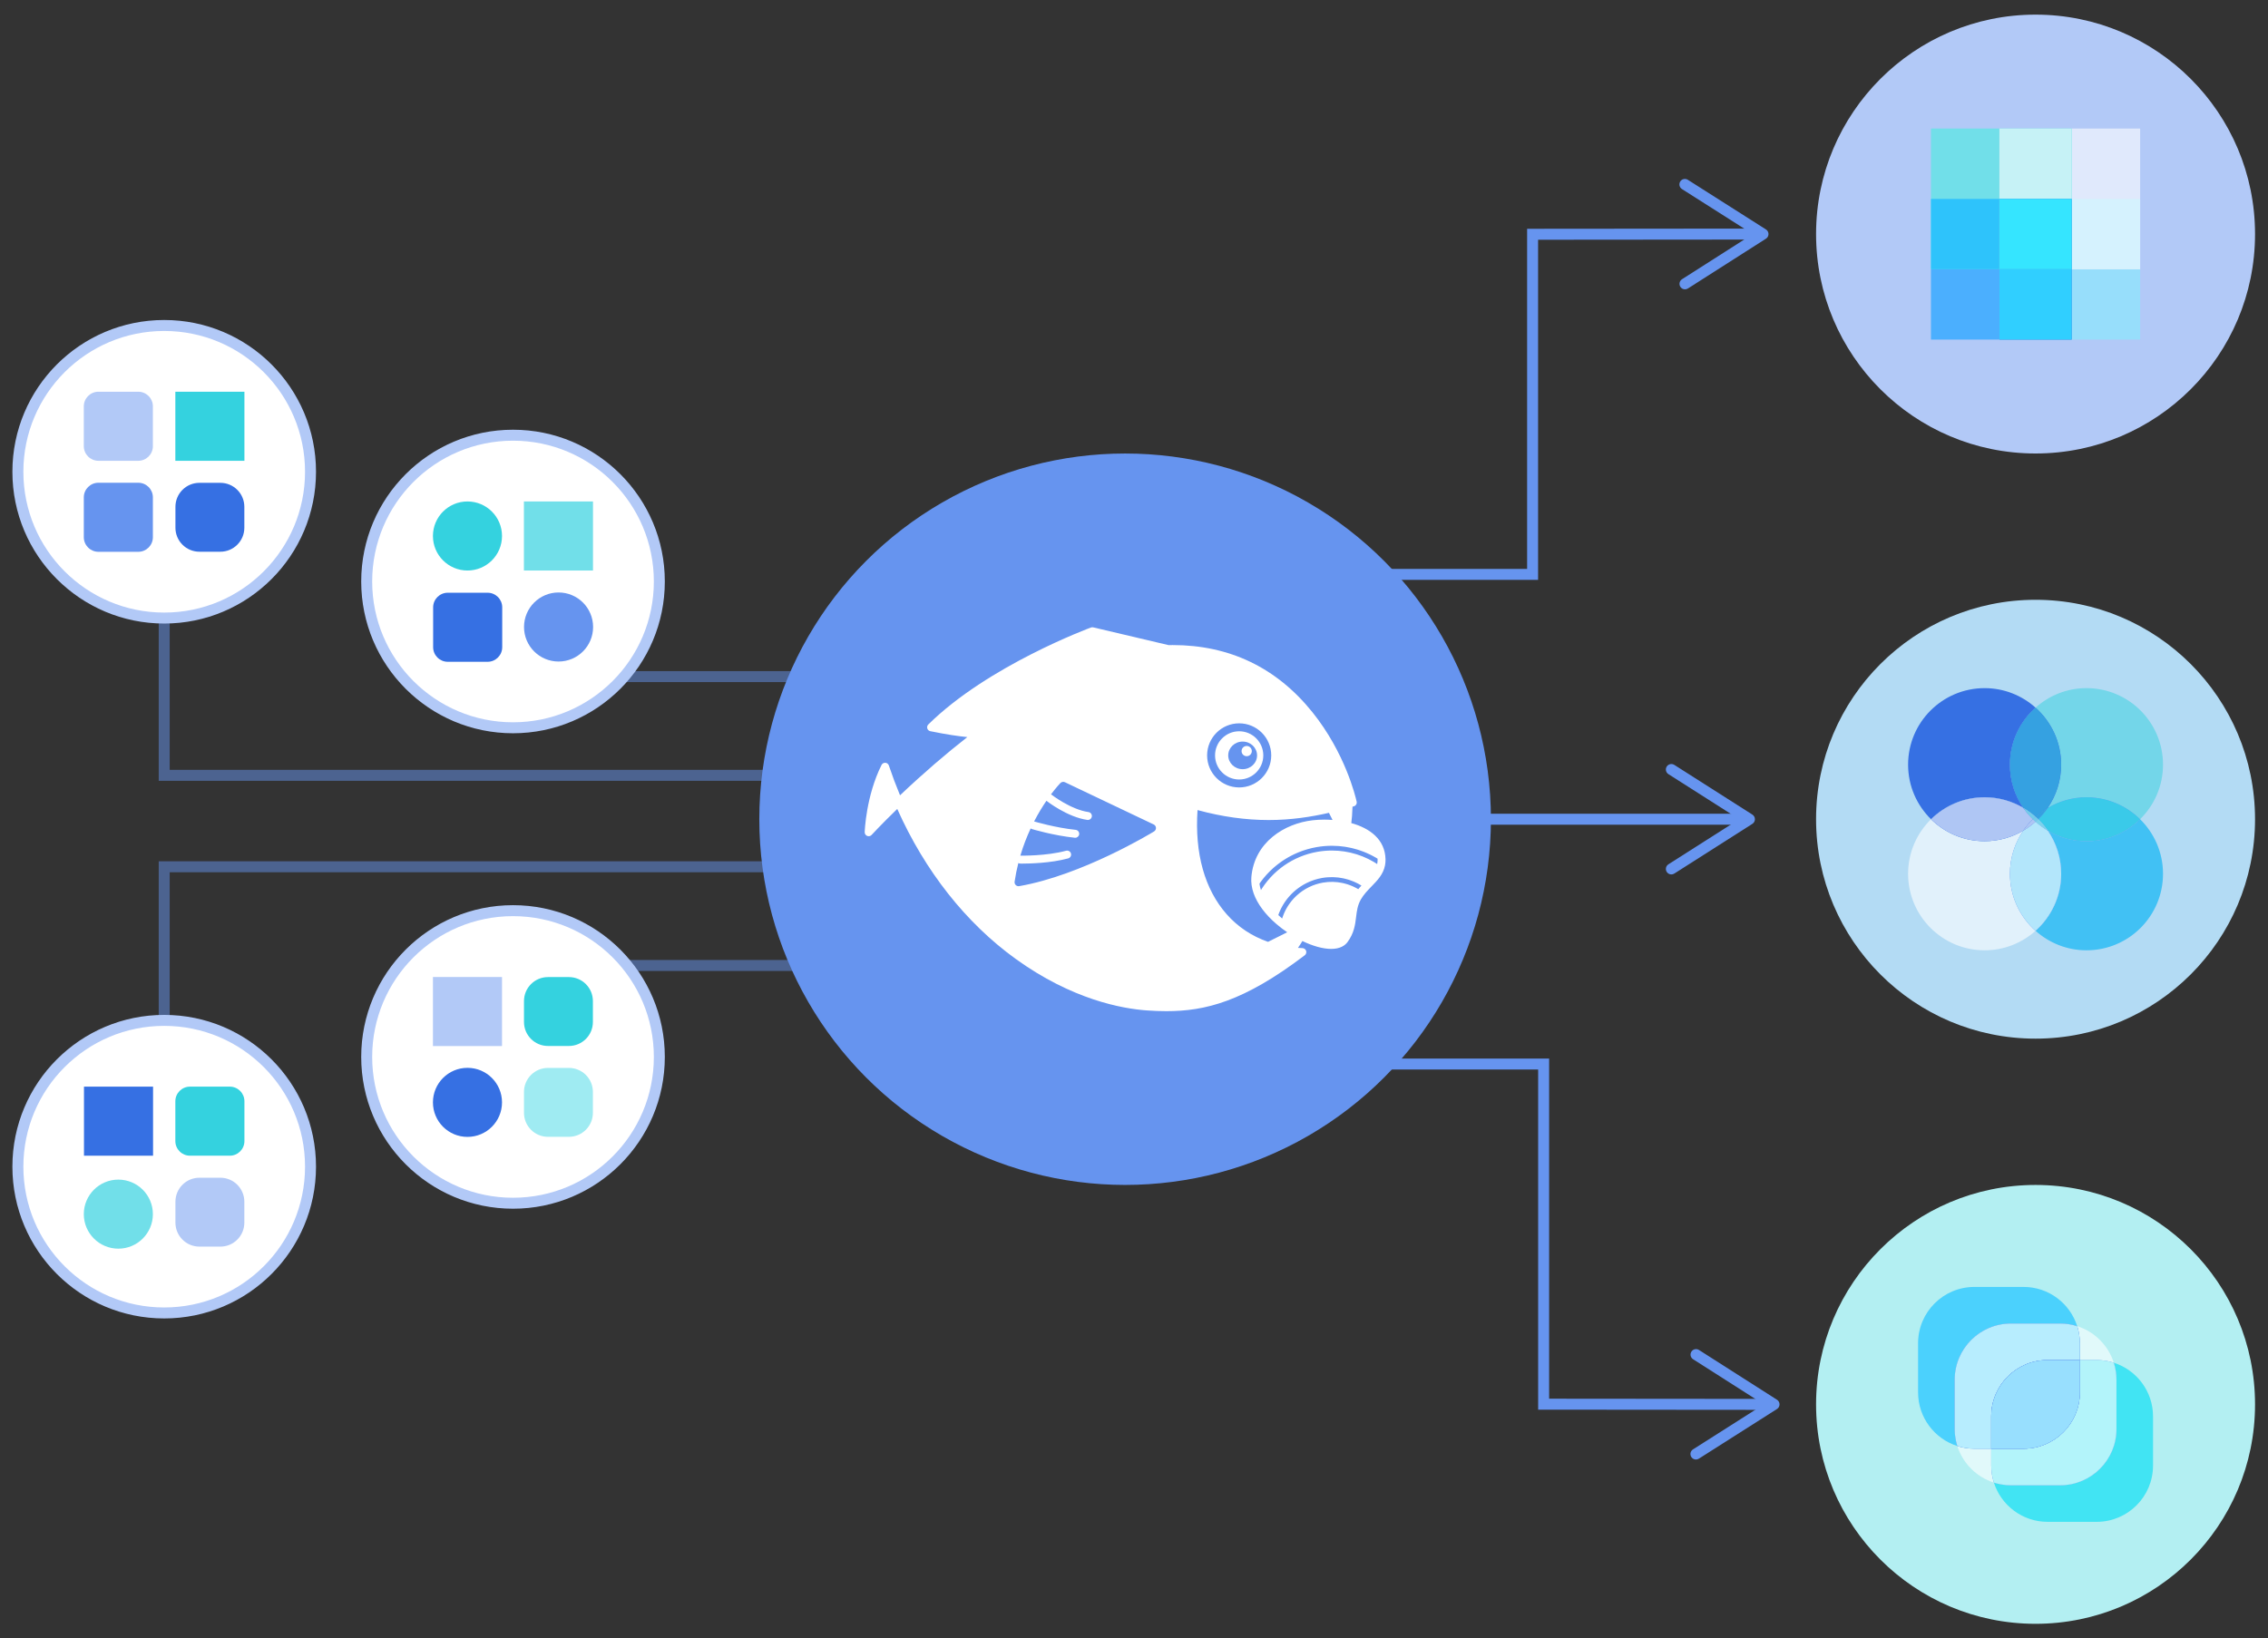 <?xml version="1.0" encoding="utf-8"?>
<!-- Generator: Adobe Illustrator 17.0.0, SVG Export Plug-In . SVG Version: 6.00 Build 0)  -->
<!DOCTYPE svg PUBLIC "-//W3C//DTD SVG 1.1//EN" "http://www.w3.org/Graphics/SVG/1.1/DTD/svg11.dtd">
<svg version="1.1" id="图层_1" xmlns="http://www.w3.org/2000/svg" xmlns:xlink="http://www.w3.org/1999/xlink" x="0px" y="0px"
	 width="620px" height="448px" viewBox="0 0 620 448" enable-background="new 0 0 620 448" xml:space="preserve">
<rect x="0" y="0" width="620" height="448" fill="#333333" stroke="none"/>
<g>
	<polyline opacity="0.5" fill="none" stroke="#6694EF" stroke-width="3" stroke-miterlimit="10" points="44.888,154.01 
		44.888,212.003 291.644,212.003 	"/>
	<polyline opacity="0.5" fill="none" stroke="#6694EF" stroke-width="3" stroke-miterlimit="10" points="44.888,294.999 
		44.888,237.005 291.644,237.005 	"/>
	<polyline opacity="0.5" fill="none" stroke="#6694EF" stroke-width="3" stroke-miterlimit="10" points="138.198,321.989 
		138.198,263.996 274.494,263.996 	"/>
	<polyline opacity="0.5" fill="none" stroke="#6694EF" stroke-width="3" stroke-miterlimit="10" points="138.198,127.013 
		138.198,185.007 274.494,185.007 	"/>
	<circle fill="#B2C9F7" cx="556.457" cy="64" r="60"/>
	<circle fill="#B3DBF4" cx="556.457" cy="224.004" r="60"/>
	<circle fill="#B3EFF2" cx="556.457" cy="384.008" r="60"/>
	<circle fill="#FFFFFF" stroke="#B2C9F7" stroke-width="3" stroke-miterlimit="10" cx="44.888" cy="128.999" r="40"/>
	<circle fill="#FFFFFF" stroke="#B2C9F7" stroke-width="3" stroke-miterlimit="10" cx="44.888" cy="319.01" r="40"/>
	<circle fill="#FFFFFF" stroke="#B2C9F7" stroke-width="3" stroke-miterlimit="10" cx="140.243" cy="159.002" r="40"/>
	<g>
		<path fill="#4BD1FD" d="M534.342,377.291c0-8.504,6.894-15.398,15.398-15.398h13.434c1.629,0,3.197,0.257,4.671,0.726
			c-1.979-6.219-7.797-10.727-14.672-10.727h-13.434c-8.504,0-15.398,6.894-15.398,15.398v13.434
			c0,6.875,4.508,12.694,10.727,14.672c-0.469-1.474-0.726-3.042-0.726-4.671V377.291z"/>
		<path fill="#41E4F3" d="M577.846,372.62c0.469,1.474,0.726,3.042,0.726,4.671v13.434c0,8.504-6.894,15.398-15.398,15.398H549.74
			c-1.629,0-3.197-0.257-4.671-0.726c1.979,6.219,7.797,10.727,14.672,10.727h13.434c8.504,0,15.398-6.894,15.398-15.398v-13.434
			C588.573,380.417,584.066,374.599,577.846,372.62z"/>
		<path fill="#E1F9FA" d="M568.571,371.894h4.604c1.629,0,3.197,0.257,4.671,0.726c-1.51-4.746-5.255-8.491-10.001-10.001
			c0.469,1.474,0.726,3.042,0.726,4.671V371.894z"/>
		<path fill="#E1F9FA" d="M544.343,396.122h-4.604c-1.629,0-3.197-0.257-4.671-0.726c1.51,4.746,5.255,8.491,10.001,10.001
			c-0.469-1.474-0.726-3.042-0.726-4.671V396.122z"/>
		<path fill="#3670E3" d="M544.343,396.122v-8.83c0-8.504,6.894-15.398,15.398-15.398h8.83v-4.604c0-1.629-0.257-3.197-0.726-4.671
			c-1.474-0.469-3.042-0.726-4.671-0.726H549.74c-8.504,0-15.398,6.894-15.398,15.398v13.434c0,1.629,0.257,3.197,0.726,4.671
			c1.474,0.469,3.042,0.726,4.671,0.726H544.343z"/>
		<path fill="#B7EDFE" d="M544.343,396.122v-8.83c0-8.504,6.894-15.398,15.398-15.398h8.83v-4.604c0-1.629-0.257-3.197-0.726-4.671
			c-1.474-0.469-3.042-0.726-4.671-0.726H549.74c-8.504,0-15.398,6.894-15.398,15.398v13.434c0,1.629,0.257,3.197,0.726,4.671
			c1.474,0.469,3.042,0.726,4.671,0.726H544.343z"/>
		<path fill="#6694EF" d="M563.174,406.123c8.504,0,15.398-6.894,15.398-15.398v-13.434c0-1.629-0.257-3.197-0.726-4.671
			c-1.474-0.469-3.042-0.726-4.671-0.726h-4.604v8.83c0,8.504-6.894,15.398-15.398,15.398h-8.83v4.604
			c0,1.629,0.257,3.197,0.726,4.671c1.474,0.469,3.042,0.726,4.671,0.726H563.174z"/>
		<path fill="#B3F4FA" d="M563.174,406.123c8.504,0,15.398-6.894,15.398-15.398v-13.434c0-1.629-0.257-3.197-0.726-4.671
			c-1.474-0.469-3.042-0.726-4.671-0.726h-4.604v8.83c0,8.504-6.894,15.398-15.398,15.398h-8.83v4.604
			c0,1.629,0.257,3.197,0.726,4.671c1.474,0.469,3.042,0.726,4.671,0.726H563.174z"/>
		<path fill="#3670E3" d="M544.343,387.292v8.83h8.83c8.504,0,15.398-6.894,15.398-15.398v-8.83h-8.83
			C551.237,371.894,544.343,378.788,544.343,387.292z"/>
		<path fill="#6694EF" d="M544.343,387.292v8.83h8.83c8.504,0,15.398-6.894,15.398-15.398v-8.83h-8.83
			C551.237,371.894,544.343,378.788,544.343,387.292z"/>
		<path fill="#98DFFE" d="M544.343,387.292v8.83h8.83c8.504,0,15.398-6.894,15.398-15.398v-8.83h-8.83
			C551.237,371.894,544.343,378.788,544.343,387.292z"/>
	</g>
	<circle fill="#FFFFFF" stroke="#B2C9F7" stroke-width="3" stroke-miterlimit="10" cx="140.243" cy="289.007" r="40"/>
	<g>
		
			<line fill="none" stroke="#6694EF" stroke-width="3" stroke-miterlimit="10" x1="380.942" y1="224.004" x2="476.133" y2="224.004"/>
		<g>
			<path fill="#6694EF" d="M455.63,238.404c-0.445-0.697-0.239-1.626,0.46-2.071l19.358-12.328l-19.358-12.328
				c-0.699-0.445-0.905-1.374-0.46-2.071s1.378-0.899,2.071-0.46l21.344,13.594c0.432,0.275,0.694,0.753,0.694,1.266
				s-0.262,0.99-0.694,1.266l-21.344,13.594c-0.249,0.158-0.529,0.234-0.804,0.234C456.402,239.098,455.917,238.852,455.63,238.404z
				"/>
		</g>
	</g>
	<g>
		<polyline fill="none" stroke="#6694EF" stroke-width="3" stroke-miterlimit="10" points="357.847,157.062 418.965,157.062 
			418.965,64.057 479.846,64.003 		"/>
		<g>
			<path fill="#6694EF" d="M459.355,78.421c-0.446-0.697-0.24-1.626,0.458-2.072l19.347-12.345l-19.369-12.311
				c-0.699-0.445-0.906-1.373-0.462-2.071c0.445-0.698,1.378-0.901,2.071-0.462l21.356,13.575c0.432,0.275,0.695,0.752,0.695,1.265
				s-0.261,0.99-0.693,1.266l-21.332,13.613c-0.249,0.158-0.529,0.235-0.804,0.235C460.128,79.115,459.643,78.869,459.355,78.421z"
				/>
		</g>
	</g>
	<g>
		<polyline fill="none" stroke="#6694EF" stroke-width="3" stroke-miterlimit="10" points="360.865,290.946 421.982,290.946 
			421.982,383.951 482.863,384.005 		"/>
		<g>
			<path fill="#6694EF" d="M462.348,398.386c-0.445-0.698-0.238-1.626,0.462-2.071l19.369-12.311l-19.347-12.345
				c-0.698-0.446-0.904-1.375-0.458-2.072c0.446-0.697,1.379-0.898,2.072-0.458l21.332,13.613c0.432,0.276,0.694,0.753,0.693,1.266
				s-0.263,0.99-0.695,1.265l-21.356,13.575c-0.249,0.158-0.529,0.234-0.804,0.234C463.119,399.081,462.634,398.835,462.348,398.386
				z"/>
		</g>
	</g>
	<path fill="#B2C9F7" d="M41.795,121.998c0,2.209-1.791,4-4,4H26.91c-2.209,0-4-1.791-4-4v-10.885c0-2.209,1.791-4,4-4h10.885
		c2.209,0,4,1.791,4,4V121.998z"/>
	<path fill="#34D2DF" d="M66.819,312.009c0,2.209-1.791,4-4,4H51.934c-2.209,0-4-1.791-4-4v-10.885c0-2.209,1.791-4,4-4h10.885
		c2.209,0,4,1.791,4,4V312.009z"/>
	<path fill="#6694EF" d="M41.795,146.884c0,2.209-1.791,4-4,4H26.91c-2.209,0-4-1.791-4-4v-10.885c0-2.209,1.791-4,4-4h10.885
		c2.209,0,4,1.791,4,4V146.884z"/>
	<path fill="#3670E3" d="M137.291,176.959c0,2.209-1.791,4-4,4h-10.885c-2.209,0-4-1.791-4-4v-10.885c0-2.209,1.791-4,4-4h10.885
		c2.209,0,4,1.791,4,4V176.959z"/>
	<circle fill="#34D2DF" cx="127.792" cy="146.559" r="9.442"/>
	<circle fill="#71DFE9" cx="32.352" cy="331.99" r="9.442"/>
	<circle fill="#3670E3" cx="127.792" cy="301.426" r="9.442"/>
	<circle fill="#6694EF" cx="152.694" cy="171.444" r="9.442"/>
	<rect x="22.956" y="297.125" fill="#3670E3" width="18.885" height="18.885"/>
	<rect x="47.934" y="107.114" fill="#34D2DF" width="18.885" height="18.885"/>
	<rect x="143.22" y="137.117" fill="#71DFE9" width="18.885" height="18.885"/>
	<g>
		<rect x="527.867" y="35.147" fill="#71DFE9" width="18.71" height="19.236"/>
		<rect x="566.338" y="35.147" fill="#E0E9FC" width="18.71" height="19.236"/>
		<rect x="546.577" y="35.147" fill="#71DFE9" width="19.761" height="19.236"/>
		<rect x="546.577" y="35.147" fill="#C6F2F6" width="19.761" height="19.236"/>
		<rect x="527.867" y="73.618" fill="#4BAFFE" width="18.71" height="19.236"/>
		<rect x="527.867" y="54.382" fill="#71DFE9" width="18.71" height="19.236"/>
		<rect x="527.867" y="54.382" fill="#2EC3FB" width="18.71" height="19.236"/>
		<rect x="566.338" y="73.618" fill="#97DEFB" width="18.71" height="19.236"/>
		<rect x="566.338" y="54.382" opacity="0.6" fill="#FFFFFF" width="18.71" height="19.236"/>
		<rect x="566.338" y="54.382" fill="#D5F2FE" width="18.71" height="19.236"/>
		<rect x="546.577" y="73.618" fill="#3670E3" width="19.761" height="19.236"/>
		<rect x="546.577" y="73.618" fill="#30CFFF" width="19.761" height="19.236"/>
		<rect x="546.577" y="54.382" fill="#71DFE9" width="19.761" height="19.236"/>
		<rect x="546.577" y="54.382" opacity="0.6" fill="#FFFFFF" width="19.761" height="19.236"/>
		<rect x="546.577" y="54.382" fill="#3670E3" width="19.761" height="19.236"/>
		<rect x="546.577" y="54.382" fill="#35E5FF" width="19.761" height="19.236"/>
	</g>
	<rect x="118.35" y="267.146" fill="#B2C9F7" width="18.885" height="18.885"/>
	<path fill="#B2C9F7" d="M66.795,334.313c0,3.622-2.936,6.558-6.558,6.558h-5.721c-3.622,0-6.558-2.936-6.558-6.558v-5.721
		c0-3.622,2.936-6.558,6.558-6.558h5.721c3.622,0,6.558,2.936,6.558,6.558V334.313z"/>
	<path fill="#34D2DF" d="M162.08,279.449c0,3.622-2.936,6.558-6.558,6.558h-5.721c-3.622,0-6.558-2.936-6.558-6.558v-5.721
		c0-3.622,2.936-6.558,6.558-6.558h5.721c3.622,0,6.558,2.936,6.558,6.558V279.449z"/>
	<path fill="#3670E3" d="M66.795,144.302c0,3.622-2.936,6.558-6.558,6.558h-5.721c-3.622,0-6.558-2.936-6.558-6.558v-5.721
		c0-3.622,2.936-6.558,6.558-6.558h5.721c3.622,0,6.558,2.936,6.558,6.558V144.302z"/>
	<path fill="#9FEBF2" d="M162.08,304.286c0,3.622-2.936,6.558-6.558,6.558h-5.721c-3.622,0-6.558-2.936-6.558-6.558v-5.721
		c0-3.622,2.936-6.558,6.558-6.558h5.721c3.622,0,6.558,2.936,6.558,6.558V304.286z"/>
	<g>
		<path fill="#41C1F4" d="M585.033,224.004c-3.775,3.708-8.945,6-14.654,6c-3.867,0-7.476-1.067-10.584-2.896
			c2.307,3.363,3.663,7.431,3.663,11.817c0,6.202-2.714,11.756-7.001,15.587c3.7,3.307,8.568,5.335,13.922,5.335
			c11.555,0,20.922-9.367,20.922-20.922C591.301,233.08,588.898,227.801,585.033,224.004z"/>
		<path fill="#3670E3" d="M553.119,220.9c-2.307-3.363-3.663-7.431-3.663-11.817c0-6.202,2.714-11.756,7.001-15.587
			c-3.7-3.307-8.568-5.335-13.922-5.335c-11.555,0-20.923,9.367-20.923,20.922c0,5.846,2.403,11.125,6.268,14.922
			c3.775-3.708,8.945-6,14.654-6C546.402,218.004,550.011,219.071,553.119,220.9z"/>
		<path fill="#E1F1FB" d="M549.456,238.926c0-4.387,1.355-8.454,3.663-11.817c-3.108,1.829-6.717,2.896-10.583,2.896
			c-5.709,0-10.879-2.293-14.654-6c-3.865,3.796-6.268,9.076-6.268,14.922c0,11.555,9.367,20.922,20.923,20.922
			c5.353,0,10.221-2.028,13.922-5.335C552.171,250.682,549.456,245.128,549.456,238.926z"/>
		<path fill="#6694EF" d="M563.458,238.926c0-4.387-1.355-8.454-3.663-11.817c-1.195-0.703-2.311-1.52-3.338-2.439
			c-1.028,0.918-2.143,1.735-3.338,2.439c-2.307,3.363-3.663,7.431-3.663,11.817c0,6.202,2.714,11.756,7.001,15.587
			C560.744,250.682,563.458,245.128,563.458,238.926z"/>
		<path fill="#B3E6FB" d="M563.458,238.926c0-4.387-1.355-8.454-3.663-11.817c-1.195-0.703-2.311-1.52-3.338-2.439
			c-1.028,0.918-2.143,1.735-3.338,2.439c-2.307,3.363-3.663,7.431-3.663,11.817c0,6.202,2.714,11.756,7.001,15.587
			C560.744,250.682,563.458,245.128,563.458,238.926z"/>
		<path fill="#3670E3" d="M553.119,227.109c0.767-1.119,1.641-2.157,2.606-3.104c-0.965-0.948-1.838-1.986-2.606-3.104
			c-3.108-1.829-6.717-2.896-10.583-2.896c-5.709,0-10.879,2.293-14.654,6c3.775,3.708,8.945,6,14.654,6
			C546.402,230.005,550.011,228.937,553.119,227.109z"/>
		<path fill="#AFC6F4" d="M553.119,227.109c0.767-1.119,1.641-2.157,2.606-3.104c-0.965-0.948-1.838-1.986-2.606-3.104
			c-3.108-1.829-6.717-2.896-10.583-2.896c-5.709,0-10.879,2.293-14.654,6c3.775,3.708,8.945,6,14.654,6
			C546.402,230.005,550.011,228.937,553.119,227.109z"/>
		<path fill="#3670E3" d="M553.119,227.109c1.195-0.703,2.311-1.52,3.338-2.439c-0.246-0.22-0.497-0.435-0.732-0.666
			C554.76,224.952,553.886,225.99,553.119,227.109z"/>
		<path opacity="0.6" fill="#FFFFFF" d="M553.119,227.109c1.195-0.703,2.311-1.52,3.338-2.439c-0.246-0.22-0.497-0.435-0.732-0.666
			C554.76,224.952,553.886,225.99,553.119,227.109z"/>
		<path fill="#73D6E9" d="M563.458,209.082c0,4.387-1.355,8.454-3.663,11.817c3.108-1.829,6.717-2.896,10.584-2.896
			c5.709,0,10.879,2.293,14.654,6c3.865-3.796,6.268-9.076,6.268-14.922c0-11.555-9.367-20.922-20.922-20.922
			c-5.354,0-10.222,2.028-13.922,5.335C560.744,197.326,563.458,202.881,563.458,209.082z"/>
		<path fill="#6694EF" d="M559.795,220.9c-0.767,1.119-1.641,2.157-2.606,3.104c0.965,0.948,1.838,1.986,2.606,3.104
			c3.108,1.829,6.717,2.896,10.584,2.896c5.709,0,10.879-2.293,14.654-6c-3.775-3.708-8.945-6-14.654-6
			C566.512,218.004,562.903,219.071,559.795,220.9z"/>
		<path fill="#3ACAE9" d="M559.795,220.9c-0.767,1.119-1.641,2.157-2.606,3.104c0.965,0.948,1.838,1.986,2.606,3.104
			c3.108,1.829,6.717,2.896,10.584,2.896c5.709,0,10.879-2.293,14.654-6c-3.775-3.708-8.945-6-14.654-6
			C566.512,218.004,562.903,219.071,559.795,220.9z"/>
		<path fill="#3670E3" d="M549.456,209.082c0,4.387,1.355,8.454,3.663,11.817c1.195,0.703,2.311,1.52,3.338,2.439
			c1.028-0.918,2.143-1.735,3.338-2.439c2.307-3.363,3.663-7.431,3.663-11.817c0-6.202-2.714-11.756-7.001-15.587
			C552.171,197.326,549.456,202.881,549.456,209.082z"/>
		<path fill="#35A1E1" d="M549.456,209.082c0,4.387,1.355,8.454,3.663,11.817c1.195,0.703,2.311,1.52,3.338,2.439
			c1.028-0.918,2.143-1.735,3.338-2.439c2.307-3.363,3.663-7.431,3.663-11.817c0-6.202-2.714-11.756-7.001-15.587
			C552.171,197.326,549.456,202.881,549.456,209.082z"/>
		<path fill="#3670E3" d="M559.795,220.9c-1.195,0.703-2.311,1.52-3.338,2.439c0.246,0.22,0.497,0.435,0.732,0.666
			C558.154,223.057,559.028,222.018,559.795,220.9z"/>
		<path opacity="0.5" fill="#34D2DF" d="M559.795,220.9c-1.195,0.703-2.311,1.52-3.338,2.439c0.246,0.22,0.497,0.435,0.732,0.666
			C558.154,223.057,559.028,222.018,559.795,220.9z"/>
		<path fill="#6694EF" d="M557.19,224.004c-0.235,0.231-0.486,0.446-0.732,0.666c1.028,0.918,2.143,1.735,3.338,2.439
			C559.028,225.99,558.154,224.952,557.19,224.004z"/>
		<path opacity="0.6" fill="#FFFFFF" d="M557.19,224.004c-0.235,0.231-0.486,0.446-0.732,0.666c1.028,0.918,2.143,1.735,3.338,2.439
			C559.028,225.99,558.154,224.952,557.19,224.004z"/>
		<path opacity="0.5" fill="#34D2DF" d="M557.19,224.004c-0.235,0.231-0.486,0.446-0.732,0.666c1.028,0.918,2.143,1.735,3.338,2.439
			C559.028,225.99,558.154,224.952,557.19,224.004z"/>
		<path fill="#3670E3" d="M553.119,220.9c0.767,1.119,1.641,2.157,2.606,3.104c0.235-0.231,0.486-0.446,0.732-0.666
			C555.43,222.42,554.314,221.603,553.119,220.9z"/>
		<path opacity="0.6" fill="#FFFFFF" d="M553.119,220.9c0.767,1.119,1.641,2.157,2.606,3.104c0.235-0.231,0.486-0.446,0.732-0.666
			C555.43,222.42,554.314,221.603,553.119,220.9z"/>
		<path opacity="0.5" fill="#34D2DF" d="M553.119,220.9c0.767,1.119,1.641,2.157,2.606,3.104c0.235-0.231,0.486-0.446,0.732-0.666
			C555.43,222.42,554.314,221.603,553.119,220.9z"/>
		<path fill="#3670E3" d="M556.457,223.338c-0.246,0.22-0.497,0.435-0.732,0.666c0.235,0.231,0.486,0.446,0.732,0.666
			c0.246-0.22,0.497-0.435,0.732-0.666C556.954,223.773,556.703,223.558,556.457,223.338z"/>
		<path opacity="0.6" fill="#FFFFFF" d="M556.457,223.338c-0.246,0.22-0.497,0.435-0.732,0.666c0.235,0.231,0.486,0.446,0.732,0.666
			c0.246-0.22,0.497-0.435,0.732-0.666C556.954,223.773,556.703,223.558,556.457,223.338z"/>
		<path opacity="0.5" fill="#34D2DF" d="M556.457,223.338c-0.246,0.22-0.497,0.435-0.732,0.666c0.235,0.231,0.486,0.446,0.732,0.666
			c0.246-0.22,0.497-0.435,0.732-0.666C556.954,223.773,556.703,223.558,556.457,223.338z"/>
	</g>
	<circle fill="#6694EF" cx="307.571" cy="224.004" r="100"/>
	<g>
		<path fill="#FFFFFF" d="M338.752,213.142c3.636,0,6.594-2.958,6.594-6.593s-2.958-6.593-6.594-6.593s-6.594,2.958-6.594,6.593
			S335.116,213.142,338.752,213.142z M339.702,202.772c2.177,0,3.943,1.691,3.943,3.776c0,2.086-1.765,3.776-3.943,3.776
			s-3.943-1.691-3.943-3.776C335.76,204.463,337.525,202.772,339.702,202.772z"/>
		<path fill="#FFFFFF" d="M369.401,225.062c0.155-1.108,0.274-2.572,0.332-4.485c0.122-0.036,0.257-0.072,0.378-0.108
			c0.548-0.16,0.877-0.718,0.754-1.275c-0.293-1.33-3.125-13.32-12.133-24.503c-9.784-12.148-22.621-18.307-38.153-18.307
			c-0.377,0-0.76,0.005-1.142,0.012l-20.579-4.85c-0.207-0.05-0.422-0.035-0.621,0.037c-0.279,0.103-28.135,10.389-44.469,26.515
			c-0.285,0.281-0.392,0.697-0.278,1.081c0.114,0.384,0.43,0.674,0.823,0.754c4.506,0.919,7.78,1.388,10.128,1.613
			c-5.751,4.488-11.881,9.739-18.402,15.917c-1.097-2.644-2.122-5.38-3.056-8.154c-0.14-0.416-0.516-0.706-0.953-0.736
			c-0.43-0.029-0.85,0.205-1.046,0.597c-4.226,8.461-4.588,17.964-4.601,18.364c-0.015,0.453,0.254,0.869,0.674,1.04
			c0.421,0.171,0.903,0.064,1.21-0.271c0.028-0.03,2.634-2.863,7.015-7.11c7.591,17.014,18.758,31.166,32.366,40.999
			c15.434,11.151,29.112,13.619,35.892,14.097c1.914,0.135,3.646,0.201,5.293,0.201c10.648,0,21.159-2.6,37.846-15.288
			c0.365-0.277,0.516-0.754,0.378-1.191c-0.138-0.437-0.536-0.739-0.995-0.757c-0.417-0.015-0.828-0.044-1.238-0.073
			c0.497-0.716,0.891-1.332,1.208-1.87c2.827,1.361,5.614,2.155,7.881,2.155h0c2.529,0,3.807-1.002,4.434-1.843
			c1.832-2.458,2.117-4.806,2.368-6.879c0.201-1.656,0.39-3.219,1.31-4.817c0.354-0.616,0.797-1.231,1.352-1.881
			c0.506-0.593,1.053-1.154,1.582-1.698c1.573-1.616,3.201-3.287,3.667-5.756c0.103-0.546,0.146-1.086,0.133-1.653
			C378.625,229.502,374.446,226.455,369.401,225.062z M315.488,227.344c-0.799,0.488-19.751,11.988-36.867,14.958
			c-0.062,0.011-0.124,0.016-0.186,0.016c-0.281,0-0.552-0.109-0.757-0.308c-0.249-0.243-0.367-0.591-0.316-0.935
			c0.26-1.773,0.608-3.468,1.018-5.09c0.15,0.084,0.314,0.145,0.498,0.149c0.047,0.001,0.256,0.004,0.599,0.004
			c1.876,0,7.73-0.113,12.528-1.425c0.578-0.158,0.918-0.755,0.76-1.333c-0.158-0.578-0.756-0.916-1.333-0.761
			c-5.338,1.461-12.357,1.349-12.503,1.344c0.808-2.734,1.786-5.223,2.823-7.442c0.094,0.067,0.193,0.131,0.31,0.166
			c0.24,0.072,5.945,1.773,11.76,2.381c0.039,0.004,0.076,0.006,0.115,0.006c0.548,0,1.019-0.414,1.078-0.973
			c0.062-0.596-0.37-1.129-0.966-1.192c-5.577-0.584-11.24-2.264-11.356-2.299c1.142-2.214,2.31-4.106,3.365-5.651l0,0
			c0.231,0.181,5.723,4.456,11.187,5.236c0.052,0.007,0.104,0.011,0.155,0.011c0.531,0,0.996-0.391,1.073-0.932
			c0.084-0.593-0.328-1.143-0.921-1.227c-4.882-0.697-10.102-4.754-10.154-4.794c-0.028-0.022-0.061-0.027-0.09-0.045
			c1.42-1.896,2.442-2.963,2.57-3.094c0.324-0.334,0.824-0.422,1.244-0.223l24.267,11.547c0.359,0.171,0.596,0.526,0.617,0.923
			C316.026,226.76,315.828,227.137,315.488,227.344z M338.752,197.785c4.832,0,8.764,3.931,8.764,8.764
			c0,4.832-3.931,8.764-8.764,8.764s-8.764-3.931-8.764-8.764C329.988,201.716,333.92,197.785,338.752,197.785z M349.718,255.999
			c-0.98,0.497-2.021,1.024-3.074,1.535c-4.417-1.54-8.246-4.077-11.309-7.548c-6.02-6.822-8.765-16.65-7.969-28.483
			c6.755,1.831,13.137,2.722,19.468,2.722c6.111,0,11.665-0.875,16.46-1.969c0.213,0.421,0.422,0.838,0.624,1.242
			c0.126,0.251,0.238,0.473,0.355,0.706c-0.745-0.055-1.489-0.09-2.218-0.09c-1.104,0-2.186,0.059-3.215,0.177
			c-7.74,0.883-15.923,6.019-16.753,15.504c-0.127,1.448,0.083,2.957,0.624,4.487c1.01,2.857,3.175,5.765,6.26,8.411
			c0.929,0.796,1.908,1.539,2.912,2.222C351.237,255.231,350.52,255.593,349.718,255.999z M371.733,242.63
			c-0.003,0.003-0.005,0.006-0.008,0.009c-0.143,0.167-0.277,0.332-0.408,0.497c-0.018-0.011-0.036-0.02-0.054-0.031
			c-0.169-0.1-0.339-0.196-0.511-0.288c-0.231-0.123-0.465-0.238-0.701-0.348c-0.167-0.078-0.335-0.155-0.505-0.227
			c-0.245-0.103-0.494-0.195-0.744-0.284c-0.171-0.061-0.341-0.123-0.514-0.177c-0.253-0.079-0.51-0.146-0.767-0.21
			c-0.177-0.044-0.352-0.092-0.53-0.129c-0.259-0.055-0.52-0.094-0.781-0.134c-0.18-0.027-0.36-0.06-0.541-0.081
			c-0.267-0.03-0.536-0.044-0.804-0.059c-0.178-0.01-0.355-0.028-0.534-0.031c-0.292-0.005-0.585,0.009-0.878,0.022
			c-0.155,0.007-0.31,0.004-0.466,0.016c-0.448,0.034-0.896,0.088-1.342,0.166c-0.34,0.059-0.676,0.13-1.008,0.213
			c-0.106,0.026-0.208,0.061-0.313,0.09c-0.223,0.061-0.448,0.121-0.667,0.193c-0.125,0.041-0.245,0.09-0.368,0.134
			c-0.196,0.07-0.392,0.138-0.584,0.216c-0.127,0.052-0.249,0.112-0.374,0.167c-0.182,0.081-0.366,0.159-0.544,0.247
			c-0.127,0.063-0.25,0.134-0.375,0.201c-0.17,0.09-0.341,0.179-0.507,0.276c-0.124,0.073-0.244,0.153-0.366,0.229
			c-0.161,0.101-0.323,0.2-0.479,0.307c-0.119,0.082-0.234,0.17-0.351,0.255c-0.152,0.111-0.305,0.22-0.452,0.337
			c-0.114,0.09-0.223,0.187-0.334,0.281c-0.143,0.12-0.286,0.24-0.424,0.365c-0.109,0.099-0.212,0.204-0.318,0.306
			c-0.133,0.129-0.266,0.257-0.394,0.391c-0.102,0.108-0.199,0.22-0.298,0.331c-0.123,0.137-0.246,0.274-0.363,0.416
			c-0.095,0.115-0.186,0.235-0.277,0.354c-0.112,0.145-0.225,0.289-0.332,0.439c-0.088,0.123-0.171,0.25-0.255,0.375
			c-0.101,0.152-0.203,0.304-0.299,0.46c-0.08,0.13-0.155,0.263-0.23,0.396c-0.091,0.159-0.181,0.318-0.265,0.481
			c-0.071,0.137-0.137,0.276-0.204,0.416c-0.079,0.165-0.157,0.329-0.229,0.498c-0.062,0.143-0.119,0.29-0.177,0.436
			c-0.067,0.17-0.133,0.341-0.193,0.515c-0.052,0.149-0.099,0.3-0.146,0.451c-0.003,0.011-0.008,0.023-0.011,0.034
			c-0.041-0.035-0.084-0.068-0.125-0.103c-0.144-0.123-0.275-0.248-0.414-0.372c-0.175-0.156-0.353-0.311-0.521-0.469
			c0.015-0.041,0.03-0.082,0.045-0.123c0.079-0.219,0.157-0.438,0.245-0.652c0.057-0.139,0.122-0.273,0.183-0.409
			c0.087-0.195,0.173-0.391,0.268-0.582c0.07-0.14,0.146-0.277,0.22-0.415c0.097-0.18,0.193-0.361,0.296-0.537
			c0.081-0.138,0.168-0.272,0.253-0.407c0.107-0.169,0.213-0.338,0.326-0.502c0.092-0.133,0.188-0.263,0.283-0.393
			c0.116-0.159,0.234-0.317,0.356-0.471c0.101-0.128,0.206-0.252,0.311-0.377c0.126-0.149,0.253-0.295,0.384-0.439
			c0.11-0.121,0.223-0.24,0.337-0.357c0.135-0.139,0.272-0.275,0.412-0.409c0.119-0.113,0.239-0.225,0.36-0.334
			c0.145-0.129,0.292-0.255,0.44-0.379c0.126-0.104,0.252-0.208,0.381-0.308c0.154-0.12,0.311-0.235,0.469-0.349
			c0.132-0.095,0.263-0.19,0.398-0.281c0.163-0.11,0.33-0.215,0.497-0.318c0.137-0.085,0.274-0.171,0.414-0.252
			c0.173-0.1,0.349-0.193,0.526-0.286c0.141-0.074,0.281-0.151,0.424-0.221c0.185-0.09,0.373-0.172,0.562-0.255
			c0.142-0.062,0.282-0.128,0.426-0.186c0.2-0.081,0.405-0.153,0.609-0.225c0.138-0.049,0.273-0.103,0.412-0.148
			c0.23-0.075,0.465-0.138,0.699-0.202c0.118-0.033,0.235-0.071,0.354-0.1c0.356-0.088,0.717-0.165,1.082-0.229
			c0.49-0.085,0.982-0.144,1.474-0.181c0.188-0.014,0.375-0.01,0.563-0.018c0.305-0.012,0.609-0.028,0.913-0.022
			c0.211,0.004,0.421,0.026,0.631,0.039c0.28,0.017,0.559,0.029,0.837,0.061c0.213,0.025,0.423,0.065,0.635,0.099
			c0.273,0.043,0.546,0.083,0.816,0.14c0.208,0.044,0.411,0.102,0.617,0.155c0.27,0.069,0.54,0.137,0.806,0.221
			c0.2,0.063,0.395,0.138,0.593,0.209c0.265,0.095,0.53,0.191,0.79,0.301c0.194,0.082,0.383,0.174,0.574,0.264
			c0.254,0.12,0.506,0.241,0.754,0.375c0.192,0.104,0.38,0.216,0.568,0.329c0.061,0.036,0.121,0.076,0.181,0.114
			C372.026,242.303,371.878,242.46,371.733,242.63z M376.573,235.537c-0.015,0.22-0.041,0.437-0.081,0.654
			c-0.004,0.023-0.013,0.044-0.018,0.068c-0.085-0.055-0.171-0.106-0.256-0.16c-0.224-0.142-0.446-0.288-0.674-0.421
			c-0.27-0.158-0.546-0.302-0.822-0.449c-0.231-0.123-0.461-0.251-0.696-0.366c-0.281-0.138-0.569-0.26-0.854-0.385
			c-0.237-0.104-0.471-0.214-0.711-0.309c-0.293-0.117-0.593-0.217-0.89-0.321c-0.24-0.084-0.477-0.175-0.719-0.251
			c-0.308-0.096-0.62-0.174-0.932-0.257c-0.238-0.064-0.475-0.135-0.715-0.191c-0.329-0.076-0.662-0.133-0.995-0.194
			c-0.228-0.042-0.454-0.094-0.683-0.129c-0.373-0.057-0.75-0.092-1.126-0.13c-0.193-0.02-0.385-0.05-0.579-0.065
			c-0.573-0.043-1.148-0.066-1.727-0.066c-1.302,0-2.618,0.113-3.911,0.338c-0.417,0.072-0.829,0.156-1.238,0.25
			c-0.129,0.03-0.255,0.067-0.383,0.099c-0.279,0.069-0.558,0.137-0.833,0.216c-0.149,0.043-0.294,0.095-0.442,0.141
			c-0.25,0.078-0.501,0.153-0.747,0.239c-0.16,0.056-0.316,0.121-0.475,0.18c-0.229,0.086-0.46,0.169-0.686,0.262
			c-0.163,0.067-0.321,0.142-0.482,0.213c-0.217,0.095-0.436,0.188-0.65,0.29c-0.162,0.077-0.319,0.162-0.479,0.243
			c-0.208,0.105-0.417,0.207-0.62,0.319c-0.161,0.088-0.317,0.183-0.476,0.275c-0.197,0.114-0.396,0.225-0.59,0.345
			c-0.157,0.097-0.31,0.202-0.464,0.303c-0.189,0.124-0.38,0.245-0.565,0.374c-0.153,0.107-0.302,0.221-0.452,0.331
			c-0.181,0.133-0.363,0.263-0.54,0.401c-0.148,0.116-0.292,0.239-0.438,0.359c-0.172,0.141-0.345,0.28-0.512,0.426
			c-0.143,0.125-0.28,0.255-0.42,0.383c-0.164,0.151-0.33,0.299-0.49,0.455c-0.135,0.132-0.266,0.27-0.398,0.405
			c-0.156,0.16-0.314,0.318-0.465,0.483c-0.129,0.14-0.253,0.286-0.378,0.429c-0.147,0.168-0.296,0.335-0.438,0.508
			c-0.121,0.147-0.237,0.299-0.355,0.449c-0.139,0.177-0.28,0.354-0.414,0.536c-0.113,0.154-0.221,0.312-0.33,0.469
			c-0.13,0.186-0.261,0.372-0.386,0.562c-0.105,0.16-0.204,0.324-0.305,0.487c-0.009,0.015-0.019,0.03-0.028,0.045
			c-0.094-0.282-0.177-0.562-0.243-0.84c-0.073-0.306-0.128-0.609-0.167-0.909c0.042-0.06,0.083-0.122,0.125-0.182
			c0.077-0.11,0.151-0.223,0.23-0.332c0.253-0.346,0.514-0.685,0.784-1.016c0.044-0.054,0.091-0.104,0.135-0.157
			c0.229-0.276,0.461-0.548,0.702-0.813c0.1-0.11,0.204-0.214,0.306-0.322c0.19-0.202,0.38-0.404,0.577-0.599
			c0.12-0.119,0.245-0.233,0.368-0.349c0.186-0.176,0.371-0.352,0.562-0.522c0.132-0.117,0.268-0.23,0.403-0.345
			c0.188-0.16,0.377-0.32,0.57-0.474c0.142-0.113,0.286-0.222,0.431-0.332c0.193-0.147,0.386-0.292,0.583-0.433
			c0.15-0.107,0.302-0.211,0.454-0.315c0.198-0.135,0.397-0.268,0.599-0.396c0.156-0.1,0.314-0.197,0.473-0.293
			c0.205-0.124,0.411-0.245,0.62-0.363c0.161-0.091,0.323-0.181,0.486-0.268c0.212-0.114,0.427-0.223,0.643-0.33
			c0.165-0.082,0.33-0.164,0.497-0.242c0.221-0.104,0.444-0.201,0.668-0.298c0.167-0.072,0.333-0.145,0.501-0.213
			c0.232-0.094,0.467-0.181,0.703-0.268c0.165-0.061,0.33-0.125,0.497-0.182c0.248-0.085,0.5-0.163,0.751-0.24
			c0.159-0.049,0.316-0.101,0.476-0.147c0.28-0.08,0.564-0.15,0.848-0.221c0.135-0.033,0.268-0.071,0.403-0.102
			c0.422-0.096,0.846-0.183,1.275-0.257c1.367-0.236,2.758-0.357,4.134-0.357c0.6,0,1.196,0.025,1.789,0.069
			c0.195,0.014,0.387,0.043,0.582,0.062c0.397,0.039,0.793,0.079,1.186,0.137c0.23,0.034,0.456,0.082,0.684,0.123
			c0.354,0.064,0.708,0.127,1.059,0.206c0.239,0.054,0.475,0.12,0.712,0.181c0.334,0.087,0.668,0.175,0.999,0.276
			c0.241,0.074,0.479,0.157,0.717,0.238c0.321,0.11,0.64,0.222,0.956,0.345c0.238,0.093,0.474,0.193,0.71,0.294
			c0.309,0.132,0.616,0.269,0.92,0.414c0.234,0.112,0.466,0.228,0.696,0.348c0.299,0.155,0.594,0.316,0.887,0.484
			c0.196,0.112,0.39,0.227,0.583,0.345c0.003,0.07,0.011,0.138,0.013,0.209C376.592,235.178,376.586,235.358,376.573,235.537z"/>
		<circle fill="#FFFFFF" cx="340.807" cy="205.373" r="1.401"/>
	</g>
</g>
<g>
</g>
<g>
</g>
<g>
</g>
<g>
</g>
<g>
</g>
<g>
</g>
</svg>
